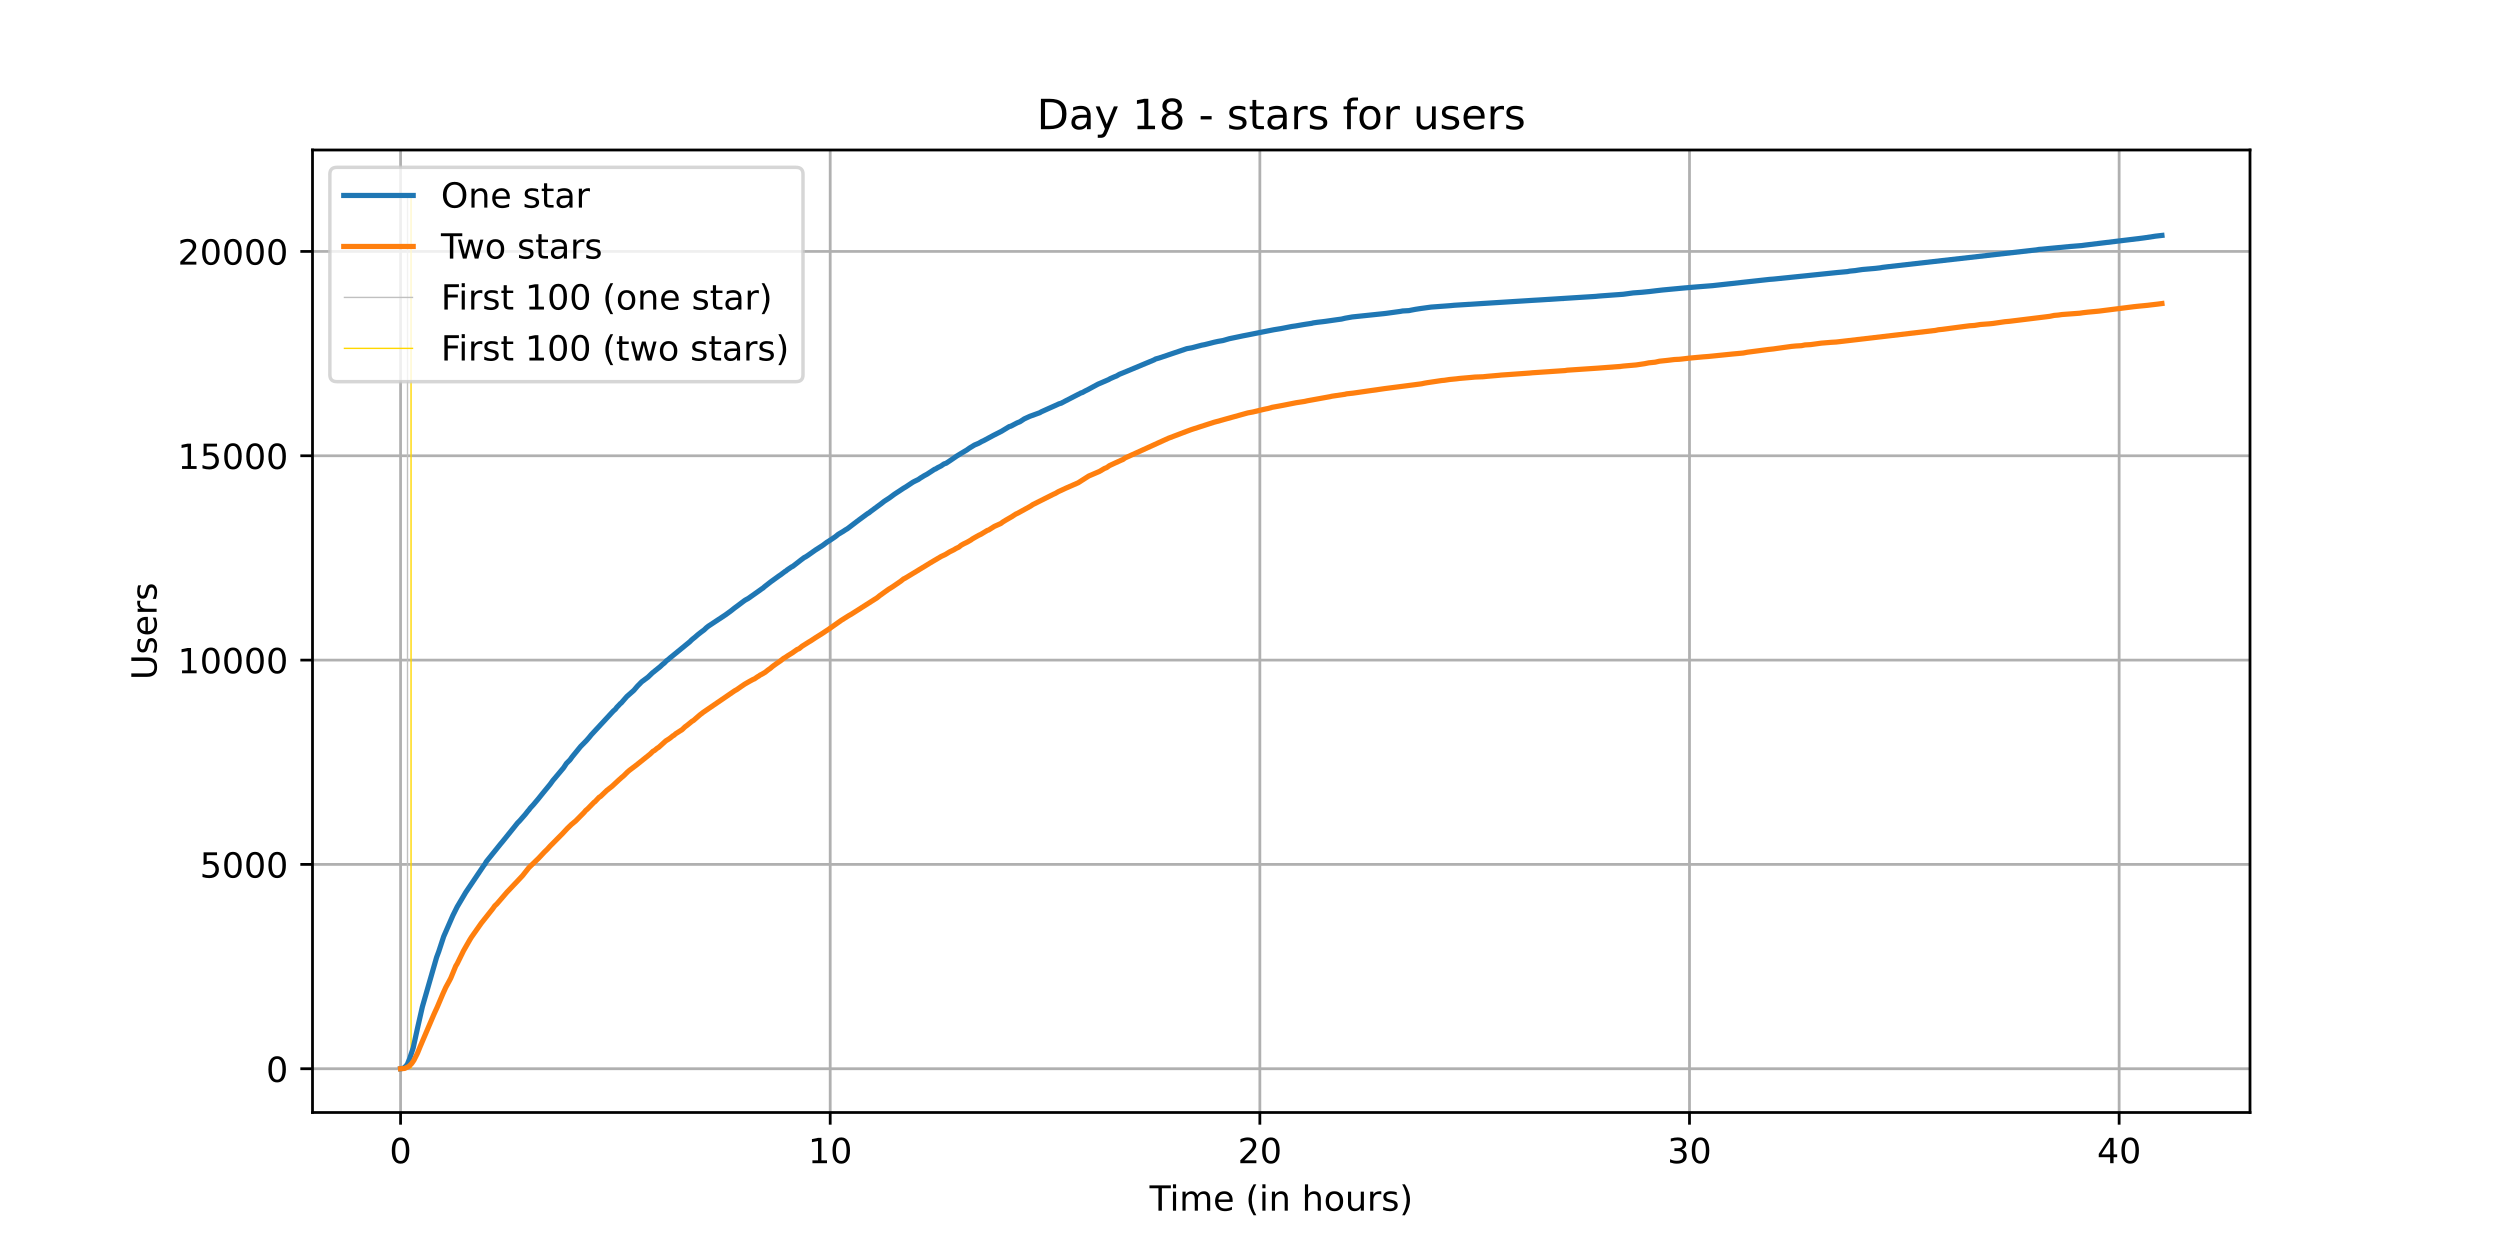 <?xml version="1.0" encoding="utf-8" standalone="no"?>
<!DOCTYPE svg PUBLIC "-//W3C//DTD SVG 1.1//EN"
  "http://www.w3.org/Graphics/SVG/1.1/DTD/svg11.dtd">
<!-- Created with matplotlib (https://matplotlib.org/) -->
<svg height="360pt" version="1.1" viewBox="0 0 720 360" width="720pt" xmlns="http://www.w3.org/2000/svg" xmlns:xlink="http://www.w3.org/1999/xlink">
 <defs>
  <style type="text/css">*{stroke-linecap:butt;stroke-linejoin:round;}</style>
 </defs>
 <g id="figure_1">
  <g id="patch_1">
   <path d="M 0 360 
L 720 360 
L 720 0 
L 0 0 
z
" style="fill:#ffffff;"/>
  </g>
  <g id="axes_1">
   <g id="patch_2">
    <path d="M 90 320.4 
L 648 320.4 
L 648 43.2 
L 90 43.2 
z
" style="fill:#ffffff;"/>
   </g>
   <g id="matplotlib.axis_1">
    <g id="xtick_1">
     <g id="line2d_1">
      <path clip-path="url(#p484567c4a8)" d="M 115.364 320.4 
L 115.364 43.2 
" style="fill:none;stroke:#b0b0b0;stroke-linecap:square;stroke-width:0.8;"/>
     </g>
     <g id="line2d_2">
      <defs>
       <path d="M 0 0 
L 0 3.5 
" id="m654963fe91" style="stroke:#000000;stroke-width:0.8;"/>
      </defs>
      <g>
       <use style="stroke:#000000;stroke-width:0.8;" x="115.364" xlink:href="#m654963fe91" y="320.4"/>
      </g>
     </g>
     <g id="text_1">
      <!-- 0 -->
      <g transform="translate(112.182 334.998)scale(0.1 -0.1)">
       <defs>
        <path d="M 31.781 66.406 
Q 24.172 66.406 20.328 58.906 
Q 16.5 51.422 16.5 36.375 
Q 16.5 21.391 20.328 13.891 
Q 24.172 6.391 31.781 6.391 
Q 39.453 6.391 43.281 13.891 
Q 47.125 21.391 47.125 36.375 
Q 47.125 51.422 43.281 58.906 
Q 39.453 66.406 31.781 66.406 
z
M 31.781 74.219 
Q 44.047 74.219 50.516 64.516 
Q 56.984 54.828 56.984 36.375 
Q 56.984 17.969 50.516 8.266 
Q 44.047 -1.422 31.781 -1.422 
Q 19.531 -1.422 13.062 8.266 
Q 6.594 17.969 6.594 36.375 
Q 6.594 54.828 13.062 64.516 
Q 19.531 74.219 31.781 74.219 
z
" id="DejaVuSans-48"/>
       </defs>
       <use xlink:href="#DejaVuSans-48"/>
      </g>
     </g>
    </g>
    <g id="xtick_2">
     <g id="line2d_3">
      <path clip-path="url(#p484567c4a8)" d="M 239.1 320.4 
L 239.1 43.2 
" style="fill:none;stroke:#b0b0b0;stroke-linecap:square;stroke-width:0.8;"/>
     </g>
     <g id="line2d_4">
      <g>
       <use style="stroke:#000000;stroke-width:0.8;" x="239.1" xlink:href="#m654963fe91" y="320.4"/>
      </g>
     </g>
     <g id="text_2">
      <!-- 10 -->
      <g transform="translate(232.738 334.998)scale(0.1 -0.1)">
       <defs>
        <path d="M 12.406 8.297 
L 28.516 8.297 
L 28.516 63.922 
L 10.984 60.406 
L 10.984 69.391 
L 28.422 72.906 
L 38.281 72.906 
L 38.281 8.297 
L 54.391 8.297 
L 54.391 0 
L 12.406 0 
z
" id="DejaVuSans-49"/>
       </defs>
       <use xlink:href="#DejaVuSans-49"/>
       <use x="63.623" xlink:href="#DejaVuSans-48"/>
      </g>
     </g>
    </g>
    <g id="xtick_3">
     <g id="line2d_5">
      <path clip-path="url(#p484567c4a8)" d="M 362.837 320.4 
L 362.837 43.2 
" style="fill:none;stroke:#b0b0b0;stroke-linecap:square;stroke-width:0.8;"/>
     </g>
     <g id="line2d_6">
      <g>
       <use style="stroke:#000000;stroke-width:0.8;" x="362.837" xlink:href="#m654963fe91" y="320.4"/>
      </g>
     </g>
     <g id="text_3">
      <!-- 20 -->
      <g transform="translate(356.475 334.998)scale(0.1 -0.1)">
       <defs>
        <path d="M 19.188 8.297 
L 53.609 8.297 
L 53.609 0 
L 7.328 0 
L 7.328 8.297 
Q 12.938 14.109 22.625 23.891 
Q 32.328 33.688 34.812 36.531 
Q 39.547 41.844 41.422 45.531 
Q 43.312 49.219 43.312 52.781 
Q 43.312 58.594 39.234 62.25 
Q 35.156 65.922 28.609 65.922 
Q 23.969 65.922 18.812 64.312 
Q 13.672 62.703 7.812 59.422 
L 7.812 69.391 
Q 13.766 71.781 18.938 73 
Q 24.125 74.219 28.422 74.219 
Q 39.75 74.219 46.484 68.547 
Q 53.219 62.891 53.219 53.422 
Q 53.219 48.922 51.531 44.891 
Q 49.859 40.875 45.406 35.406 
Q 44.188 33.984 37.641 27.219 
Q 31.109 20.453 19.188 8.297 
z
" id="DejaVuSans-50"/>
       </defs>
       <use xlink:href="#DejaVuSans-50"/>
       <use x="63.623" xlink:href="#DejaVuSans-48"/>
      </g>
     </g>
    </g>
    <g id="xtick_4">
     <g id="line2d_7">
      <path clip-path="url(#p484567c4a8)" d="M 486.574 320.4 
L 486.574 43.2 
" style="fill:none;stroke:#b0b0b0;stroke-linecap:square;stroke-width:0.8;"/>
     </g>
     <g id="line2d_8">
      <g>
       <use style="stroke:#000000;stroke-width:0.8;" x="486.574" xlink:href="#m654963fe91" y="320.4"/>
      </g>
     </g>
     <g id="text_4">
      <!-- 30 -->
      <g transform="translate(480.212 334.998)scale(0.1 -0.1)">
       <defs>
        <path d="M 40.578 39.312 
Q 47.656 37.797 51.625 33 
Q 55.609 28.219 55.609 21.188 
Q 55.609 10.406 48.188 4.484 
Q 40.766 -1.422 27.094 -1.422 
Q 22.516 -1.422 17.656 -0.516 
Q 12.797 0.391 7.625 2.203 
L 7.625 11.719 
Q 11.719 9.328 16.594 8.109 
Q 21.484 6.891 26.812 6.891 
Q 36.078 6.891 40.938 10.547 
Q 45.797 14.203 45.797 21.188 
Q 45.797 27.641 41.281 31.266 
Q 36.766 34.906 28.719 34.906 
L 20.219 34.906 
L 20.219 43.016 
L 29.109 43.016 
Q 36.375 43.016 40.234 45.922 
Q 44.094 48.828 44.094 54.297 
Q 44.094 59.906 40.109 62.906 
Q 36.141 65.922 28.719 65.922 
Q 24.656 65.922 20.016 65.031 
Q 15.375 64.156 9.812 62.312 
L 9.812 71.094 
Q 15.438 72.656 20.344 73.438 
Q 25.25 74.219 29.594 74.219 
Q 40.828 74.219 47.359 69.109 
Q 53.906 64.016 53.906 55.328 
Q 53.906 49.266 50.438 45.094 
Q 46.969 40.922 40.578 39.312 
z
" id="DejaVuSans-51"/>
       </defs>
       <use xlink:href="#DejaVuSans-51"/>
       <use x="63.623" xlink:href="#DejaVuSans-48"/>
      </g>
     </g>
    </g>
    <g id="xtick_5">
     <g id="line2d_9">
      <path clip-path="url(#p484567c4a8)" d="M 610.311 320.4 
L 610.311 43.2 
" style="fill:none;stroke:#b0b0b0;stroke-linecap:square;stroke-width:0.8;"/>
     </g>
     <g id="line2d_10">
      <g>
       <use style="stroke:#000000;stroke-width:0.8;" x="610.311" xlink:href="#m654963fe91" y="320.4"/>
      </g>
     </g>
     <g id="text_5">
      <!-- 40 -->
      <g transform="translate(603.948 334.998)scale(0.1 -0.1)">
       <defs>
        <path d="M 37.797 64.312 
L 12.891 25.391 
L 37.797 25.391 
z
M 35.203 72.906 
L 47.609 72.906 
L 47.609 25.391 
L 58.016 25.391 
L 58.016 17.188 
L 47.609 17.188 
L 47.609 0 
L 37.797 0 
L 37.797 17.188 
L 4.891 17.188 
L 4.891 26.703 
z
" id="DejaVuSans-52"/>
       </defs>
       <use xlink:href="#DejaVuSans-52"/>
       <use x="63.623" xlink:href="#DejaVuSans-48"/>
      </g>
     </g>
    </g>
    <g id="text_6">
     <!-- Time (in hours) -->
     <g transform="translate(331.072 348.677)scale(0.1 -0.1)">
      <defs>
       <path d="M -0.297 72.906 
L 61.375 72.906 
L 61.375 64.594 
L 35.5 64.594 
L 35.5 0 
L 25.594 0 
L 25.594 64.594 
L -0.297 64.594 
z
" id="DejaVuSans-84"/>
       <path d="M 9.422 54.688 
L 18.406 54.688 
L 18.406 0 
L 9.422 0 
z
M 9.422 75.984 
L 18.406 75.984 
L 18.406 64.594 
L 9.422 64.594 
z
" id="DejaVuSans-105"/>
       <path d="M 52 44.188 
Q 55.375 50.25 60.062 53.125 
Q 64.75 56 71.094 56 
Q 79.641 56 84.281 50.016 
Q 88.922 44.047 88.922 33.016 
L 88.922 0 
L 79.891 0 
L 79.891 32.719 
Q 79.891 40.578 77.094 44.375 
Q 74.312 48.188 68.609 48.188 
Q 61.625 48.188 57.562 43.547 
Q 53.516 38.922 53.516 30.906 
L 53.516 0 
L 44.484 0 
L 44.484 32.719 
Q 44.484 40.625 41.703 44.406 
Q 38.922 48.188 33.109 48.188 
Q 26.219 48.188 22.156 43.531 
Q 18.109 38.875 18.109 30.906 
L 18.109 0 
L 9.078 0 
L 9.078 54.688 
L 18.109 54.688 
L 18.109 46.188 
Q 21.188 51.219 25.484 53.609 
Q 29.781 56 35.688 56 
Q 41.656 56 45.828 52.969 
Q 50 49.953 52 44.188 
z
" id="DejaVuSans-109"/>
       <path d="M 56.203 29.594 
L 56.203 25.203 
L 14.891 25.203 
Q 15.484 15.922 20.484 11.062 
Q 25.484 6.203 34.422 6.203 
Q 39.594 6.203 44.453 7.469 
Q 49.312 8.734 54.109 11.281 
L 54.109 2.781 
Q 49.266 0.734 44.188 -0.344 
Q 39.109 -1.422 33.891 -1.422 
Q 20.797 -1.422 13.156 6.188 
Q 5.516 13.812 5.516 26.812 
Q 5.516 40.234 12.766 48.109 
Q 20.016 56 32.328 56 
Q 43.359 56 49.781 48.891 
Q 56.203 41.797 56.203 29.594 
z
M 47.219 32.234 
Q 47.125 39.594 43.094 43.984 
Q 39.062 48.391 32.422 48.391 
Q 24.906 48.391 20.391 44.141 
Q 15.875 39.891 15.188 32.172 
z
" id="DejaVuSans-101"/>
       <path id="DejaVuSans-32"/>
       <path d="M 31 75.875 
Q 24.469 64.656 21.281 53.656 
Q 18.109 42.672 18.109 31.391 
Q 18.109 20.125 21.312 9.062 
Q 24.516 -2 31 -13.188 
L 23.188 -13.188 
Q 15.875 -1.703 12.234 9.375 
Q 8.594 20.453 8.594 31.391 
Q 8.594 42.281 12.203 53.312 
Q 15.828 64.359 23.188 75.875 
z
" id="DejaVuSans-40"/>
       <path d="M 54.891 33.016 
L 54.891 0 
L 45.906 0 
L 45.906 32.719 
Q 45.906 40.484 42.875 44.328 
Q 39.844 48.188 33.797 48.188 
Q 26.516 48.188 22.312 43.547 
Q 18.109 38.922 18.109 30.906 
L 18.109 0 
L 9.078 0 
L 9.078 54.688 
L 18.109 54.688 
L 18.109 46.188 
Q 21.344 51.125 25.703 53.562 
Q 30.078 56 35.797 56 
Q 45.219 56 50.047 50.172 
Q 54.891 44.344 54.891 33.016 
z
" id="DejaVuSans-110"/>
       <path d="M 54.891 33.016 
L 54.891 0 
L 45.906 0 
L 45.906 32.719 
Q 45.906 40.484 42.875 44.328 
Q 39.844 48.188 33.797 48.188 
Q 26.516 48.188 22.312 43.547 
Q 18.109 38.922 18.109 30.906 
L 18.109 0 
L 9.078 0 
L 9.078 75.984 
L 18.109 75.984 
L 18.109 46.188 
Q 21.344 51.125 25.703 53.562 
Q 30.078 56 35.797 56 
Q 45.219 56 50.047 50.172 
Q 54.891 44.344 54.891 33.016 
z
" id="DejaVuSans-104"/>
       <path d="M 30.609 48.391 
Q 23.391 48.391 19.188 42.75 
Q 14.984 37.109 14.984 27.297 
Q 14.984 17.484 19.156 11.844 
Q 23.344 6.203 30.609 6.203 
Q 37.797 6.203 41.984 11.859 
Q 46.188 17.531 46.188 27.297 
Q 46.188 37.016 41.984 42.703 
Q 37.797 48.391 30.609 48.391 
z
M 30.609 56 
Q 42.328 56 49.016 48.375 
Q 55.719 40.766 55.719 27.297 
Q 55.719 13.875 49.016 6.219 
Q 42.328 -1.422 30.609 -1.422 
Q 18.844 -1.422 12.172 6.219 
Q 5.516 13.875 5.516 27.297 
Q 5.516 40.766 12.172 48.375 
Q 18.844 56 30.609 56 
z
" id="DejaVuSans-111"/>
       <path d="M 8.5 21.578 
L 8.5 54.688 
L 17.484 54.688 
L 17.484 21.922 
Q 17.484 14.156 20.5 10.266 
Q 23.531 6.391 29.594 6.391 
Q 36.859 6.391 41.078 11.031 
Q 45.312 15.672 45.312 23.688 
L 45.312 54.688 
L 54.297 54.688 
L 54.297 0 
L 45.312 0 
L 45.312 8.406 
Q 42.047 3.422 37.719 1 
Q 33.406 -1.422 27.688 -1.422 
Q 18.266 -1.422 13.375 4.438 
Q 8.5 10.297 8.5 21.578 
z
M 31.109 56 
z
" id="DejaVuSans-117"/>
       <path d="M 41.109 46.297 
Q 39.594 47.172 37.812 47.578 
Q 36.031 48 33.891 48 
Q 26.266 48 22.188 43.047 
Q 18.109 38.094 18.109 28.812 
L 18.109 0 
L 9.078 0 
L 9.078 54.688 
L 18.109 54.688 
L 18.109 46.188 
Q 20.953 51.172 25.484 53.578 
Q 30.031 56 36.531 56 
Q 37.453 56 38.578 55.875 
Q 39.703 55.766 41.062 55.516 
z
" id="DejaVuSans-114"/>
       <path d="M 44.281 53.078 
L 44.281 44.578 
Q 40.484 46.531 36.375 47.5 
Q 32.281 48.484 27.875 48.484 
Q 21.188 48.484 17.844 46.438 
Q 14.5 44.391 14.5 40.281 
Q 14.5 37.156 16.891 35.375 
Q 19.281 33.594 26.516 31.984 
L 29.594 31.297 
Q 39.156 29.25 43.188 25.516 
Q 47.219 21.781 47.219 15.094 
Q 47.219 7.469 41.188 3.016 
Q 35.156 -1.422 24.609 -1.422 
Q 20.219 -1.422 15.453 -0.562 
Q 10.688 0.297 5.422 2 
L 5.422 11.281 
Q 10.406 8.688 15.234 7.391 
Q 20.062 6.109 24.812 6.109 
Q 31.156 6.109 34.562 8.281 
Q 37.984 10.453 37.984 14.406 
Q 37.984 18.062 35.516 20.016 
Q 33.062 21.969 24.703 23.781 
L 21.578 24.516 
Q 13.234 26.266 9.516 29.906 
Q 5.812 33.547 5.812 39.891 
Q 5.812 47.609 11.281 51.797 
Q 16.75 56 26.812 56 
Q 31.781 56 36.172 55.266 
Q 40.578 54.547 44.281 53.078 
z
" id="DejaVuSans-115"/>
       <path d="M 8.016 75.875 
L 15.828 75.875 
Q 23.141 64.359 26.781 53.312 
Q 30.422 42.281 30.422 31.391 
Q 30.422 20.453 26.781 9.375 
Q 23.141 -1.703 15.828 -13.188 
L 8.016 -13.188 
Q 14.5 -2 17.703 9.062 
Q 20.906 20.125 20.906 31.391 
Q 20.906 42.672 17.703 53.656 
Q 14.5 64.656 8.016 75.875 
z
" id="DejaVuSans-41"/>
      </defs>
      <use xlink:href="#DejaVuSans-84"/>
      <use x="57.959" xlink:href="#DejaVuSans-105"/>
      <use x="85.742" xlink:href="#DejaVuSans-109"/>
      <use x="183.154" xlink:href="#DejaVuSans-101"/>
      <use x="244.678" xlink:href="#DejaVuSans-32"/>
      <use x="276.465" xlink:href="#DejaVuSans-40"/>
      <use x="315.479" xlink:href="#DejaVuSans-105"/>
      <use x="343.262" xlink:href="#DejaVuSans-110"/>
      <use x="406.641" xlink:href="#DejaVuSans-32"/>
      <use x="438.428" xlink:href="#DejaVuSans-104"/>
      <use x="501.807" xlink:href="#DejaVuSans-111"/>
      <use x="562.988" xlink:href="#DejaVuSans-117"/>
      <use x="626.367" xlink:href="#DejaVuSans-114"/>
      <use x="667.48" xlink:href="#DejaVuSans-115"/>
      <use x="719.58" xlink:href="#DejaVuSans-41"/>
     </g>
    </g>
   </g>
   <g id="matplotlib.axis_2">
    <g id="ytick_1">
     <g id="line2d_11">
      <path clip-path="url(#p484567c4a8)" d="M 90 307.8 
L 648 307.8 
" style="fill:none;stroke:#b0b0b0;stroke-linecap:square;stroke-width:0.8;"/>
     </g>
     <g id="line2d_12">
      <defs>
       <path d="M 0 0 
L -3.5 0 
" id="m9bc5beca1d" style="stroke:#000000;stroke-width:0.8;"/>
      </defs>
      <g>
       <use style="stroke:#000000;stroke-width:0.8;" x="90" xlink:href="#m9bc5beca1d" y="307.8"/>
      </g>
     </g>
     <g id="text_7">
      <!-- 0 -->
      <g transform="translate(76.638 311.599)scale(0.1 -0.1)">
       <use xlink:href="#DejaVuSans-48"/>
      </g>
     </g>
    </g>
    <g id="ytick_2">
     <g id="line2d_13">
      <path clip-path="url(#p484567c4a8)" d="M 90 248.953 
L 648 248.953 
" style="fill:none;stroke:#b0b0b0;stroke-linecap:square;stroke-width:0.8;"/>
     </g>
     <g id="line2d_14">
      <g>
       <use style="stroke:#000000;stroke-width:0.8;" x="90" xlink:href="#m9bc5beca1d" y="248.953"/>
      </g>
     </g>
     <g id="text_8">
      <!-- 5000 -->
      <g transform="translate(57.55 252.753)scale(0.1 -0.1)">
       <defs>
        <path d="M 10.797 72.906 
L 49.516 72.906 
L 49.516 64.594 
L 19.828 64.594 
L 19.828 46.734 
Q 21.969 47.469 24.109 47.828 
Q 26.266 48.188 28.422 48.188 
Q 40.625 48.188 47.75 41.5 
Q 54.891 34.812 54.891 23.391 
Q 54.891 11.625 47.562 5.094 
Q 40.234 -1.422 26.906 -1.422 
Q 22.312 -1.422 17.547 -0.641 
Q 12.797 0.141 7.719 1.703 
L 7.719 11.625 
Q 12.109 9.234 16.797 8.062 
Q 21.484 6.891 26.703 6.891 
Q 35.156 6.891 40.078 11.328 
Q 45.016 15.766 45.016 23.391 
Q 45.016 31 40.078 35.438 
Q 35.156 39.891 26.703 39.891 
Q 22.75 39.891 18.812 39.016 
Q 14.891 38.141 10.797 36.281 
z
" id="DejaVuSans-53"/>
       </defs>
       <use xlink:href="#DejaVuSans-53"/>
       <use x="63.623" xlink:href="#DejaVuSans-48"/>
       <use x="127.246" xlink:href="#DejaVuSans-48"/>
       <use x="190.869" xlink:href="#DejaVuSans-48"/>
      </g>
     </g>
    </g>
    <g id="ytick_3">
     <g id="line2d_15">
      <path clip-path="url(#p484567c4a8)" d="M 90 190.107 
L 648 190.107 
" style="fill:none;stroke:#b0b0b0;stroke-linecap:square;stroke-width:0.8;"/>
     </g>
     <g id="line2d_16">
      <g>
       <use style="stroke:#000000;stroke-width:0.8;" x="90" xlink:href="#m9bc5beca1d" y="190.107"/>
      </g>
     </g>
     <g id="text_9">
      <!-- 10000 -->
      <g transform="translate(51.188 193.906)scale(0.1 -0.1)">
       <use xlink:href="#DejaVuSans-49"/>
       <use x="63.623" xlink:href="#DejaVuSans-48"/>
       <use x="127.246" xlink:href="#DejaVuSans-48"/>
       <use x="190.869" xlink:href="#DejaVuSans-48"/>
       <use x="254.492" xlink:href="#DejaVuSans-48"/>
      </g>
     </g>
    </g>
    <g id="ytick_4">
     <g id="line2d_17">
      <path clip-path="url(#p484567c4a8)" d="M 90 131.26 
L 648 131.26 
" style="fill:none;stroke:#b0b0b0;stroke-linecap:square;stroke-width:0.8;"/>
     </g>
     <g id="line2d_18">
      <g>
       <use style="stroke:#000000;stroke-width:0.8;" x="90" xlink:href="#m9bc5beca1d" y="131.26"/>
      </g>
     </g>
     <g id="text_10">
      <!-- 15000 -->
      <g transform="translate(51.188 135.059)scale(0.1 -0.1)">
       <use xlink:href="#DejaVuSans-49"/>
       <use x="63.623" xlink:href="#DejaVuSans-53"/>
       <use x="127.246" xlink:href="#DejaVuSans-48"/>
       <use x="190.869" xlink:href="#DejaVuSans-48"/>
       <use x="254.492" xlink:href="#DejaVuSans-48"/>
      </g>
     </g>
    </g>
    <g id="ytick_5">
     <g id="line2d_19">
      <path clip-path="url(#p484567c4a8)" d="M 90 72.414 
L 648 72.414 
" style="fill:none;stroke:#b0b0b0;stroke-linecap:square;stroke-width:0.8;"/>
     </g>
     <g id="line2d_20">
      <g>
       <use style="stroke:#000000;stroke-width:0.8;" x="90" xlink:href="#m9bc5beca1d" y="72.414"/>
      </g>
     </g>
     <g id="text_11">
      <!-- 20000 -->
      <g transform="translate(51.188 76.213)scale(0.1 -0.1)">
       <use xlink:href="#DejaVuSans-50"/>
       <use x="63.623" xlink:href="#DejaVuSans-48"/>
       <use x="127.246" xlink:href="#DejaVuSans-48"/>
       <use x="190.869" xlink:href="#DejaVuSans-48"/>
       <use x="254.492" xlink:href="#DejaVuSans-48"/>
      </g>
     </g>
    </g>
    <g id="text_12">
     <!-- Users -->
     <g transform="translate(45.108 195.801)rotate(-90)scale(0.1 -0.1)">
      <defs>
       <path d="M 8.688 72.906 
L 18.609 72.906 
L 18.609 28.609 
Q 18.609 16.891 22.844 11.734 
Q 27.094 6.594 36.625 6.594 
Q 46.094 6.594 50.344 11.734 
Q 54.594 16.891 54.594 28.609 
L 54.594 72.906 
L 64.5 72.906 
L 64.5 27.391 
Q 64.5 13.141 57.438 5.859 
Q 50.391 -1.422 36.625 -1.422 
Q 22.797 -1.422 15.734 5.859 
Q 8.688 13.141 8.688 27.391 
z
" id="DejaVuSans-85"/>
      </defs>
      <use xlink:href="#DejaVuSans-85"/>
      <use x="73.193" xlink:href="#DejaVuSans-115"/>
      <use x="125.293" xlink:href="#DejaVuSans-101"/>
      <use x="186.816" xlink:href="#DejaVuSans-114"/>
      <use x="227.93" xlink:href="#DejaVuSans-115"/>
     </g>
    </g>
   </g>
   <g id="LineCollection_1">
    <path clip-path="url(#p484567c4a8)" d="M 117.361 307.8 
L 117.361 55.8 
" style="fill:none;stroke:#c0c0c0;stroke-width:0.4;"/>
   </g>
   <g id="LineCollection_2">
    <path clip-path="url(#p484567c4a8)" d="M 118.381 307.8 
L 118.381 55.8 
" style="fill:none;stroke:#ffd700;stroke-width:0.4;"/>
   </g>
   <g id="line2d_21">
    <path clip-path="url(#p484567c4a8)" d="M 115.364 307.8 
L 116.134 307.694 
L 116.952 306.988 
L 117.361 306.411 
L 117.976 304.893 
L 118.997 301.809 
L 120.224 296.184 
L 121.654 289.911 
L 125.74 275.705 
L 126.352 274.069 
L 127.782 269.714 
L 130.439 263.63 
L 131.666 261.17 
L 133.505 258.063 
L 134.12 257.015 
L 139.43 249.13 
L 139.637 248.918 
L 140.046 248.165 
L 144.132 243.092 
L 144.744 242.363 
L 148.219 238.055 
L 149.037 237.019 
L 149.649 236.407 
L 151.285 234.536 
L 152.103 233.489 
L 152.306 233.288 
L 152.715 232.723 
L 153.533 231.841 
L 154.963 230.146 
L 156.396 228.357 
L 158.438 225.874 
L 159.256 224.744 
L 159.665 224.273 
L 162.322 221.107 
L 163.14 219.86 
L 164.161 218.836 
L 164.776 217.977 
L 167.227 214.975 
L 168.863 213.316 
L 169.677 212.386 
L 170.292 211.621 
L 176.627 204.783 
L 177.239 204.254 
L 177.648 203.7 
L 178.26 203.077 
L 178.669 202.618 
L 178.875 202.5 
L 180.511 200.617 
L 182.553 198.816 
L 183.574 197.616 
L 184.801 196.368 
L 186.639 195.003 
L 187.867 193.814 
L 190.114 192.013 
L 190.726 191.425 
L 191.341 190.942 
L 191.953 190.283 
L 192.362 190.013 
L 192.974 189.471 
L 198.704 184.787 
L 199.113 184.363 
L 199.522 184.01 
L 200.134 183.528 
L 200.952 182.81 
L 201.973 182.009 
L 202.791 181.409 
L 203.406 180.809 
L 204.018 180.326 
L 208.922 177.09 
L 210.352 176.054 
L 210.761 175.736 
L 211.377 175.242 
L 211.782 174.936 
L 212.191 174.642 
L 212.6 174.336 
L 214.236 173.1 
L 214.645 172.818 
L 215.463 172.37 
L 218.12 170.499 
L 219.141 169.769 
L 219.55 169.475 
L 219.753 169.357 
L 220.162 168.981 
L 222.001 167.545 
L 223.637 166.368 
L 224.249 165.921 
L 224.864 165.509 
L 226.087 164.579 
L 226.294 164.485 
L 226.703 164.132 
L 227.926 163.296 
L 228.335 163.096 
L 230.174 161.672 
L 230.583 161.343 
L 231.607 160.578 
L 232.016 160.377 
L 232.628 159.977 
L 234.876 158.388 
L 236.921 157.082 
L 238.145 156.164 
L 238.554 155.929 
L 240.599 154.552 
L 241.417 153.881 
L 242.847 153.033 
L 243.459 152.621 
L 244.074 152.257 
L 246.934 150.068 
L 249.388 148.255 
L 250 147.82 
L 250.206 147.737 
L 250.818 147.243 
L 253.677 145.136 
L 254.702 144.336 
L 256.131 143.418 
L 257.561 142.359 
L 258.379 141.817 
L 258.788 141.558 
L 260.218 140.605 
L 260.833 140.252 
L 261.648 139.711 
L 262.875 138.898 
L 263.284 138.675 
L 264.511 138.075 
L 265.123 137.639 
L 265.532 137.404 
L 266.147 137.015 
L 266.965 136.58 
L 269.213 135.121 
L 269.416 135.085 
L 270.028 134.697 
L 271.052 134.179 
L 271.87 133.614 
L 272.482 133.414 
L 273.709 132.602 
L 275.548 131.343 
L 276.775 130.589 
L 277.387 130.224 
L 277.796 129.977 
L 278.407 129.624 
L 279.226 129.036 
L 280.659 128.165 
L 281.882 127.647 
L 282.7 127.176 
L 283.316 126.894 
L 286.175 125.352 
L 288.43 124.21 
L 290.681 122.845 
L 291.091 122.751 
L 292.929 121.786 
L 293.747 121.456 
L 294.974 120.644 
L 296.611 119.891 
L 299.47 118.855 
L 299.879 118.608 
L 301.722 117.773 
L 303.151 117.137 
L 303.969 116.772 
L 304.994 116.301 
L 305.606 116.125 
L 306.833 115.478 
L 311.332 113.159 
L 311.741 113.041 
L 312.559 112.582 
L 313.171 112.288 
L 316.24 110.629 
L 317.058 110.287 
L 319.309 109.31 
L 319.718 109.063 
L 320.945 108.522 
L 321.557 108.286 
L 322.375 107.804 
L 324.42 106.968 
L 332.395 103.638 
L 332.804 103.39 
L 333.824 103.108 
L 341.802 100.413 
L 343.235 100.166 
L 346.095 99.412 
L 346.916 99.259 
L 348.346 98.906 
L 349.573 98.589 
L 350.8 98.318 
L 352.23 98.071 
L 354.069 97.541 
L 356.726 96.988 
L 357.953 96.729 
L 359.18 96.494 
L 362.655 95.799 
L 366.336 95.07 
L 366.948 94.952 
L 368.993 94.622 
L 372.059 94.022 
L 373.08 93.881 
L 375.125 93.528 
L 376.146 93.363 
L 377.782 93.116 
L 378.191 92.998 
L 379.418 92.822 
L 380.848 92.657 
L 381.872 92.527 
L 385.141 92.057 
L 386.368 91.892 
L 387.389 91.645 
L 389.434 91.28 
L 398.425 90.338 
L 399.243 90.244 
L 403.33 89.679 
L 403.942 89.561 
L 405.781 89.456 
L 406.396 89.326 
L 407.623 89.091 
L 409.053 88.867 
L 412.119 88.443 
L 417.635 88.031 
L 418.862 87.914 
L 441.554 86.49 
L 443.393 86.384 
L 459.538 85.36 
L 460.356 85.277 
L 461.376 85.195 
L 467.508 84.748 
L 470.368 84.359 
L 472.822 84.183 
L 475.07 83.959 
L 476.909 83.736 
L 478.748 83.524 
L 484.264 83.006 
L 485.289 82.912 
L 488.763 82.618 
L 493.263 82.264 
L 493.874 82.194 
L 509.61 80.464 
L 510.837 80.37 
L 520.035 79.428 
L 522.282 79.193 
L 529.229 78.475 
L 530.456 78.369 
L 532.092 78.216 
L 532.704 78.086 
L 534.34 77.922 
L 535.154 77.792 
L 536.382 77.616 
L 540.059 77.298 
L 541.493 77.133 
L 542.104 77.015 
L 543.74 76.815 
L 586.461 71.966 
L 587.279 71.825 
L 588.097 71.766 
L 588.915 71.684 
L 590.344 71.543 
L 596.067 71.001 
L 599.542 70.719 
L 600.563 70.578 
L 616.914 68.589 
L 617.934 68.447 
L 620.797 68.012 
L 622.636 67.8 
L 622.636 67.8 
" style="fill:none;stroke:#1f77b4;stroke-linecap:square;stroke-width:1.5;"/>
   </g>
   <g id="line2d_22">
    <path clip-path="url(#p484567c4a8)" d="M 115.364 307.8 
L 116.543 307.706 
L 117.77 307.106 
L 118.588 306.27 
L 119.199 305.376 
L 120.224 303.339 
L 121.038 301.339 
L 124.922 292.241 
L 125.331 291.335 
L 125.943 290.005 
L 127.579 286.144 
L 128.397 284.344 
L 129.418 282.472 
L 129.827 281.684 
L 130.439 280.201 
L 131.257 278.212 
L 131.666 277.553 
L 133.505 273.81 
L 135.344 270.597 
L 135.753 269.938 
L 138.616 265.866 
L 141.885 261.747 
L 142.496 260.887 
L 143.112 260.311 
L 145.359 257.698 
L 145.971 256.98 
L 150.467 252.225 
L 151.694 250.672 
L 152.306 249.895 
L 152.715 249.495 
L 155.169 247.117 
L 156.805 245.364 
L 157.62 244.575 
L 158.438 243.669 
L 161.301 240.785 
L 161.913 240.173 
L 163.343 238.632 
L 164.57 237.443 
L 165.797 236.431 
L 168.247 233.948 
L 168.656 233.441 
L 169.272 232.912 
L 171.11 231.029 
L 171.313 230.923 
L 172.54 229.616 
L 172.949 229.381 
L 174.788 227.616 
L 176.218 226.498 
L 178.26 224.603 
L 179.078 223.873 
L 179.693 223.355 
L 180.714 222.331 
L 181.326 221.813 
L 183.165 220.425 
L 185.416 218.624 
L 187.255 217.153 
L 188.069 216.352 
L 188.478 216.152 
L 189.296 215.47 
L 189.705 215.234 
L 191.75 213.375 
L 192.771 212.727 
L 193.18 212.421 
L 193.792 211.904 
L 193.998 211.833 
L 194.61 211.303 
L 196.456 210.126 
L 197.274 209.338 
L 197.886 208.891 
L 199.316 207.725 
L 199.725 207.49 
L 200.34 206.949 
L 201.563 205.889 
L 202.588 205.101 
L 211.579 198.946 
L 212.191 198.604 
L 212.6 198.322 
L 213.009 198.039 
L 213.418 197.745 
L 213.827 197.474 
L 214.439 197.051 
L 215.257 196.58 
L 215.872 196.227 
L 216.893 195.674 
L 217.302 195.509 
L 218.12 194.932 
L 218.526 194.709 
L 218.935 194.403 
L 219.344 194.214 
L 220.368 193.614 
L 221.183 192.955 
L 221.798 192.531 
L 222.41 192.002 
L 222.819 191.696 
L 223.637 191.107 
L 224.658 190.413 
L 225.678 189.601 
L 226.087 189.377 
L 226.905 188.824 
L 228.133 188.071 
L 229.562 187.059 
L 230.174 186.8 
L 230.992 186.117 
L 233.037 184.834 
L 233.446 184.599 
L 234.876 183.657 
L 236.921 182.374 
L 237.736 181.821 
L 238.554 181.292 
L 242.235 178.691 
L 244.483 177.278 
L 245.095 176.937 
L 246.116 176.29 
L 252.656 172.123 
L 253.268 171.605 
L 255.925 169.699 
L 256.334 169.452 
L 257.152 168.934 
L 259.4 167.392 
L 260.218 166.733 
L 260.627 166.545 
L 266.759 162.826 
L 267.78 162.19 
L 271.052 160.26 
L 272.279 159.683 
L 273.503 158.93 
L 274.73 158.33 
L 275.342 157.953 
L 276.16 157.565 
L 276.775 157.059 
L 277.589 156.6 
L 277.998 156.411 
L 278.614 156.105 
L 279.635 155.517 
L 280.044 155.211 
L 280.862 154.74 
L 281.882 154.163 
L 282.498 153.881 
L 284.337 152.763 
L 284.746 152.633 
L 286.382 151.598 
L 288.227 150.774 
L 288.839 150.315 
L 289.657 149.809 
L 291.293 148.867 
L 292.52 148.067 
L 293.136 147.784 
L 296.813 145.76 
L 297.429 145.336 
L 303.358 142.359 
L 303.969 142.088 
L 304.787 141.605 
L 306.221 140.946 
L 306.833 140.652 
L 310.514 139.04 
L 312.762 137.604 
L 313.171 137.345 
L 313.58 137.086 
L 316.649 135.768 
L 318.082 134.92 
L 318.694 134.685 
L 319.512 134.108 
L 321.148 133.343 
L 322.987 132.508 
L 323.396 132.343 
L 324.011 131.896 
L 336.481 126.223 
L 341.599 124.281 
L 343.029 123.751 
L 343.847 123.481 
L 349.573 121.633 
L 352.024 120.962 
L 352.639 120.785 
L 359.383 118.914 
L 360.816 118.655 
L 362.858 118.161 
L 364.494 117.784 
L 365.109 117.667 
L 365.927 117.455 
L 366.336 117.314 
L 368.175 116.984 
L 369.605 116.713 
L 373.286 115.984 
L 375.737 115.607 
L 376.555 115.419 
L 378.191 115.124 
L 383.096 114.23 
L 383.505 114.124 
L 384.12 114.03 
L 387.389 113.547 
L 387.798 113.43 
L 389.637 113.23 
L 393.723 112.641 
L 397.607 112.088 
L 398.834 111.911 
L 407.008 110.852 
L 409.053 110.581 
L 409.462 110.523 
L 410.28 110.346 
L 411.098 110.205 
L 415.185 109.593 
L 415.999 109.522 
L 417.433 109.299 
L 419.474 109.099 
L 420.296 108.993 
L 423.564 108.71 
L 424.792 108.592 
L 427.043 108.51 
L 428.473 108.369 
L 431.745 108.086 
L 432.357 108.016 
L 434.605 107.863 
L 440.53 107.439 
L 441.348 107.357 
L 450.749 106.721 
L 451.364 106.615 
L 460.149 106.027 
L 460.765 105.98 
L 466.69 105.532 
L 467.508 105.427 
L 471.186 105.109 
L 473.64 104.744 
L 474.867 104.497 
L 476.706 104.308 
L 477.93 104.026 
L 480.178 103.791 
L 482.223 103.543 
L 483.652 103.473 
L 484.47 103.39 
L 486.516 103.143 
L 490.602 102.767 
L 492.036 102.661 
L 498.986 101.955 
L 502.048 101.672 
L 503.275 101.437 
L 509.201 100.66 
L 510.837 100.483 
L 511.449 100.389 
L 515.944 99.765 
L 517.171 99.648 
L 518.807 99.554 
L 519.828 99.342 
L 521.464 99.248 
L 524.53 98.824 
L 527.39 98.589 
L 528.82 98.506 
L 530.659 98.294 
L 557.441 95.152 
L 558.259 94.975 
L 559.28 94.869 
L 565.412 94.057 
L 567.25 93.822 
L 568.68 93.728 
L 570.316 93.457 
L 572.973 93.257 
L 573.994 93.151 
L 577.469 92.645 
L 578.696 92.539 
L 590.344 91.103 
L 591.572 90.844 
L 592.799 90.738 
L 593.819 90.585 
L 598.927 90.209 
L 599.951 90.056 
L 600.563 89.985 
L 601.381 89.891 
L 604.447 89.609 
L 614.463 88.337 
L 615.893 88.184 
L 618.55 87.926 
L 619.57 87.796 
L 621.409 87.584 
L 622.636 87.419 
L 622.636 87.419 
" style="fill:none;stroke:#ff7f0e;stroke-linecap:square;stroke-width:1.5;"/>
   </g>
   <g id="patch_3">
    <path d="M 90 320.4 
L 90 43.2 
" style="fill:none;stroke:#000000;stroke-linecap:square;stroke-linejoin:miter;stroke-width:0.8;"/>
   </g>
   <g id="patch_4">
    <path d="M 648 320.4 
L 648 43.2 
" style="fill:none;stroke:#000000;stroke-linecap:square;stroke-linejoin:miter;stroke-width:0.8;"/>
   </g>
   <g id="patch_5">
    <path d="M 90 320.4 
L 648 320.4 
" style="fill:none;stroke:#000000;stroke-linecap:square;stroke-linejoin:miter;stroke-width:0.8;"/>
   </g>
   <g id="patch_6">
    <path d="M 90 43.2 
L 648 43.2 
" style="fill:none;stroke:#000000;stroke-linecap:square;stroke-linejoin:miter;stroke-width:0.8;"/>
   </g>
   <g id="text_13">
    <!-- Day 18 - stars for users -->
    <g transform="translate(298.609 37.2)scale(0.12 -0.12)">
     <defs>
      <path d="M 19.672 64.797 
L 19.672 8.109 
L 31.594 8.109 
Q 46.688 8.109 53.688 14.938 
Q 60.688 21.781 60.688 36.531 
Q 60.688 51.172 53.688 57.984 
Q 46.688 64.797 31.594 64.797 
z
M 9.812 72.906 
L 30.078 72.906 
Q 51.266 72.906 61.172 64.094 
Q 71.094 55.281 71.094 36.531 
Q 71.094 17.672 61.125 8.828 
Q 51.172 0 30.078 0 
L 9.812 0 
z
" id="DejaVuSans-68"/>
      <path d="M 34.281 27.484 
Q 23.391 27.484 19.188 25 
Q 14.984 22.516 14.984 16.5 
Q 14.984 11.719 18.141 8.906 
Q 21.297 6.109 26.703 6.109 
Q 34.188 6.109 38.703 11.406 
Q 43.219 16.703 43.219 25.484 
L 43.219 27.484 
z
M 52.203 31.203 
L 52.203 0 
L 43.219 0 
L 43.219 8.297 
Q 40.141 3.328 35.547 0.953 
Q 30.953 -1.422 24.312 -1.422 
Q 15.922 -1.422 10.953 3.297 
Q 6 8.016 6 15.922 
Q 6 25.141 12.172 29.828 
Q 18.359 34.516 30.609 34.516 
L 43.219 34.516 
L 43.219 35.406 
Q 43.219 41.609 39.141 45 
Q 35.062 48.391 27.688 48.391 
Q 23 48.391 18.547 47.266 
Q 14.109 46.141 10.016 43.891 
L 10.016 52.203 
Q 14.938 54.109 19.578 55.047 
Q 24.219 56 28.609 56 
Q 40.484 56 46.344 49.844 
Q 52.203 43.703 52.203 31.203 
z
" id="DejaVuSans-97"/>
      <path d="M 32.172 -5.078 
Q 28.375 -14.844 24.75 -17.812 
Q 21.141 -20.797 15.094 -20.797 
L 7.906 -20.797 
L 7.906 -13.281 
L 13.188 -13.281 
Q 16.891 -13.281 18.938 -11.516 
Q 21 -9.766 23.484 -3.219 
L 25.094 0.875 
L 2.984 54.688 
L 12.5 54.688 
L 29.594 11.922 
L 46.688 54.688 
L 56.203 54.688 
z
" id="DejaVuSans-121"/>
      <path d="M 31.781 34.625 
Q 24.75 34.625 20.719 30.859 
Q 16.703 27.094 16.703 20.516 
Q 16.703 13.922 20.719 10.156 
Q 24.75 6.391 31.781 6.391 
Q 38.812 6.391 42.859 10.172 
Q 46.922 13.969 46.922 20.516 
Q 46.922 27.094 42.891 30.859 
Q 38.875 34.625 31.781 34.625 
z
M 21.922 38.812 
Q 15.578 40.375 12.031 44.719 
Q 8.5 49.078 8.5 55.328 
Q 8.5 64.062 14.719 69.141 
Q 20.953 74.219 31.781 74.219 
Q 42.672 74.219 48.875 69.141 
Q 55.078 64.062 55.078 55.328 
Q 55.078 49.078 51.531 44.719 
Q 48 40.375 41.703 38.812 
Q 48.828 37.156 52.797 32.312 
Q 56.781 27.484 56.781 20.516 
Q 56.781 9.906 50.312 4.234 
Q 43.844 -1.422 31.781 -1.422 
Q 19.734 -1.422 13.25 4.234 
Q 6.781 9.906 6.781 20.516 
Q 6.781 27.484 10.781 32.312 
Q 14.797 37.156 21.922 38.812 
z
M 18.312 54.391 
Q 18.312 48.734 21.844 45.562 
Q 25.391 42.391 31.781 42.391 
Q 38.141 42.391 41.719 45.562 
Q 45.312 48.734 45.312 54.391 
Q 45.312 60.062 41.719 63.234 
Q 38.141 66.406 31.781 66.406 
Q 25.391 66.406 21.844 63.234 
Q 18.312 60.062 18.312 54.391 
z
" id="DejaVuSans-56"/>
      <path d="M 4.891 31.391 
L 31.203 31.391 
L 31.203 23.391 
L 4.891 23.391 
z
" id="DejaVuSans-45"/>
      <path d="M 18.312 70.219 
L 18.312 54.688 
L 36.812 54.688 
L 36.812 47.703 
L 18.312 47.703 
L 18.312 18.016 
Q 18.312 11.328 20.141 9.422 
Q 21.969 7.516 27.594 7.516 
L 36.812 7.516 
L 36.812 0 
L 27.594 0 
Q 17.188 0 13.234 3.875 
Q 9.281 7.766 9.281 18.016 
L 9.281 47.703 
L 2.688 47.703 
L 2.688 54.688 
L 9.281 54.688 
L 9.281 70.219 
z
" id="DejaVuSans-116"/>
      <path d="M 37.109 75.984 
L 37.109 68.5 
L 28.516 68.5 
Q 23.688 68.5 21.797 66.547 
Q 19.922 64.594 19.922 59.516 
L 19.922 54.688 
L 34.719 54.688 
L 34.719 47.703 
L 19.922 47.703 
L 19.922 0 
L 10.891 0 
L 10.891 47.703 
L 2.297 47.703 
L 2.297 54.688 
L 10.891 54.688 
L 10.891 58.5 
Q 10.891 67.625 15.141 71.797 
Q 19.391 75.984 28.609 75.984 
z
" id="DejaVuSans-102"/>
     </defs>
     <use xlink:href="#DejaVuSans-68"/>
     <use x="77.002" xlink:href="#DejaVuSans-97"/>
     <use x="138.281" xlink:href="#DejaVuSans-121"/>
     <use x="197.461" xlink:href="#DejaVuSans-32"/>
     <use x="229.248" xlink:href="#DejaVuSans-49"/>
     <use x="292.871" xlink:href="#DejaVuSans-56"/>
     <use x="356.494" xlink:href="#DejaVuSans-32"/>
     <use x="388.281" xlink:href="#DejaVuSans-45"/>
     <use x="424.365" xlink:href="#DejaVuSans-32"/>
     <use x="456.152" xlink:href="#DejaVuSans-115"/>
     <use x="508.252" xlink:href="#DejaVuSans-116"/>
     <use x="547.461" xlink:href="#DejaVuSans-97"/>
     <use x="608.74" xlink:href="#DejaVuSans-114"/>
     <use x="649.854" xlink:href="#DejaVuSans-115"/>
     <use x="701.953" xlink:href="#DejaVuSans-32"/>
     <use x="733.74" xlink:href="#DejaVuSans-102"/>
     <use x="768.945" xlink:href="#DejaVuSans-111"/>
     <use x="830.127" xlink:href="#DejaVuSans-114"/>
     <use x="871.24" xlink:href="#DejaVuSans-32"/>
     <use x="903.027" xlink:href="#DejaVuSans-117"/>
     <use x="966.406" xlink:href="#DejaVuSans-115"/>
     <use x="1018.506" xlink:href="#DejaVuSans-101"/>
     <use x="1080.029" xlink:href="#DejaVuSans-114"/>
     <use x="1121.143" xlink:href="#DejaVuSans-115"/>
    </g>
   </g>
   <g id="legend_1">
    <g id="patch_7">
     <path d="M 97 109.912 
L 229.266 109.912 
Q 231.266 109.912 231.266 107.912 
L 231.266 50.2 
Q 231.266 48.2 229.266 48.2 
L 97 48.2 
Q 95 48.2 95 50.2 
L 95 107.912 
Q 95 109.912 97 109.912 
z
" style="fill:#ffffff;opacity:0.8;stroke:#cccccc;stroke-linejoin:miter;"/>
    </g>
    <g id="line2d_23">
     <path d="M 99 56.298 
L 119 56.298 
" style="fill:none;stroke:#1f77b4;stroke-linecap:square;stroke-width:1.5;"/>
    </g>
    <g id="line2d_24"/>
    <g id="text_14">
     <!-- One star -->
     <g transform="translate(127 59.798)scale(0.1 -0.1)">
      <defs>
       <path d="M 39.406 66.219 
Q 28.656 66.219 22.328 58.203 
Q 16.016 50.203 16.016 36.375 
Q 16.016 22.609 22.328 14.594 
Q 28.656 6.594 39.406 6.594 
Q 50.141 6.594 56.422 14.594 
Q 62.703 22.609 62.703 36.375 
Q 62.703 50.203 56.422 58.203 
Q 50.141 66.219 39.406 66.219 
z
M 39.406 74.219 
Q 54.734 74.219 63.906 63.938 
Q 73.094 53.656 73.094 36.375 
Q 73.094 19.141 63.906 8.859 
Q 54.734 -1.422 39.406 -1.422 
Q 24.031 -1.422 14.812 8.828 
Q 5.609 19.094 5.609 36.375 
Q 5.609 53.656 14.812 63.938 
Q 24.031 74.219 39.406 74.219 
z
" id="DejaVuSans-79"/>
      </defs>
      <use xlink:href="#DejaVuSans-79"/>
      <use x="78.711" xlink:href="#DejaVuSans-110"/>
      <use x="142.09" xlink:href="#DejaVuSans-101"/>
      <use x="203.613" xlink:href="#DejaVuSans-32"/>
      <use x="235.4" xlink:href="#DejaVuSans-115"/>
      <use x="287.5" xlink:href="#DejaVuSans-116"/>
      <use x="326.709" xlink:href="#DejaVuSans-97"/>
      <use x="387.988" xlink:href="#DejaVuSans-114"/>
     </g>
    </g>
    <g id="line2d_25">
     <path d="M 99 70.977 
L 119 70.977 
" style="fill:none;stroke:#ff7f0e;stroke-linecap:square;stroke-width:1.5;"/>
    </g>
    <g id="line2d_26"/>
    <g id="text_15">
     <!-- Two stars -->
     <g transform="translate(127 74.477)scale(0.1 -0.1)">
      <defs>
       <path d="M 4.203 54.688 
L 13.188 54.688 
L 24.422 12.016 
L 35.594 54.688 
L 46.188 54.688 
L 57.422 12.016 
L 68.609 54.688 
L 77.594 54.688 
L 63.281 0 
L 52.688 0 
L 40.922 44.828 
L 29.109 0 
L 18.5 0 
z
" id="DejaVuSans-119"/>
      </defs>
      <use xlink:href="#DejaVuSans-84"/>
      <use x="44.584" xlink:href="#DejaVuSans-119"/>
      <use x="126.371" xlink:href="#DejaVuSans-111"/>
      <use x="187.553" xlink:href="#DejaVuSans-32"/>
      <use x="219.34" xlink:href="#DejaVuSans-115"/>
      <use x="271.439" xlink:href="#DejaVuSans-116"/>
      <use x="310.648" xlink:href="#DejaVuSans-97"/>
      <use x="371.928" xlink:href="#DejaVuSans-114"/>
      <use x="413.041" xlink:href="#DejaVuSans-115"/>
     </g>
    </g>
    <g id="line2d_27">
     <path d="M 99 85.655 
L 119 85.655 
" style="fill:none;stroke:#c0c0c0;stroke-width:0.4;"/>
    </g>
    <g id="text_16">
     <!-- First 100 (one star) -->
     <g transform="translate(127 89.155)scale(0.1 -0.1)">
      <defs>
       <path d="M 9.812 72.906 
L 51.703 72.906 
L 51.703 64.594 
L 19.672 64.594 
L 19.672 43.109 
L 48.578 43.109 
L 48.578 34.812 
L 19.672 34.812 
L 19.672 0 
L 9.812 0 
z
" id="DejaVuSans-70"/>
      </defs>
      <use xlink:href="#DejaVuSans-70"/>
      <use x="50.27" xlink:href="#DejaVuSans-105"/>
      <use x="78.053" xlink:href="#DejaVuSans-114"/>
      <use x="119.166" xlink:href="#DejaVuSans-115"/>
      <use x="171.266" xlink:href="#DejaVuSans-116"/>
      <use x="210.475" xlink:href="#DejaVuSans-32"/>
      <use x="242.262" xlink:href="#DejaVuSans-49"/>
      <use x="305.885" xlink:href="#DejaVuSans-48"/>
      <use x="369.508" xlink:href="#DejaVuSans-48"/>
      <use x="433.131" xlink:href="#DejaVuSans-32"/>
      <use x="464.918" xlink:href="#DejaVuSans-40"/>
      <use x="503.932" xlink:href="#DejaVuSans-111"/>
      <use x="565.113" xlink:href="#DejaVuSans-110"/>
      <use x="628.492" xlink:href="#DejaVuSans-101"/>
      <use x="690.016" xlink:href="#DejaVuSans-32"/>
      <use x="721.803" xlink:href="#DejaVuSans-115"/>
      <use x="773.902" xlink:href="#DejaVuSans-116"/>
      <use x="813.111" xlink:href="#DejaVuSans-97"/>
      <use x="874.391" xlink:href="#DejaVuSans-114"/>
      <use x="915.504" xlink:href="#DejaVuSans-41"/>
     </g>
    </g>
    <g id="line2d_28">
     <path d="M 99 100.333 
L 119 100.333 
" style="fill:none;stroke:#ffd700;stroke-width:0.4;"/>
    </g>
    <g id="text_17">
     <!-- First 100 (two stars) -->
     <g transform="translate(127 103.833)scale(0.1 -0.1)">
      <use xlink:href="#DejaVuSans-70"/>
      <use x="50.27" xlink:href="#DejaVuSans-105"/>
      <use x="78.053" xlink:href="#DejaVuSans-114"/>
      <use x="119.166" xlink:href="#DejaVuSans-115"/>
      <use x="171.266" xlink:href="#DejaVuSans-116"/>
      <use x="210.475" xlink:href="#DejaVuSans-32"/>
      <use x="242.262" xlink:href="#DejaVuSans-49"/>
      <use x="305.885" xlink:href="#DejaVuSans-48"/>
      <use x="369.508" xlink:href="#DejaVuSans-48"/>
      <use x="433.131" xlink:href="#DejaVuSans-32"/>
      <use x="464.918" xlink:href="#DejaVuSans-40"/>
      <use x="503.932" xlink:href="#DejaVuSans-116"/>
      <use x="543.141" xlink:href="#DejaVuSans-119"/>
      <use x="624.928" xlink:href="#DejaVuSans-111"/>
      <use x="686.109" xlink:href="#DejaVuSans-32"/>
      <use x="717.896" xlink:href="#DejaVuSans-115"/>
      <use x="769.996" xlink:href="#DejaVuSans-116"/>
      <use x="809.205" xlink:href="#DejaVuSans-97"/>
      <use x="870.484" xlink:href="#DejaVuSans-114"/>
      <use x="911.598" xlink:href="#DejaVuSans-115"/>
      <use x="963.697" xlink:href="#DejaVuSans-41"/>
     </g>
    </g>
   </g>
  </g>
 </g>
 <defs>
  <clipPath id="p484567c4a8">
   <rect height="277.2" width="558" x="90" y="43.2"/>
  </clipPath>
 </defs>
</svg>
